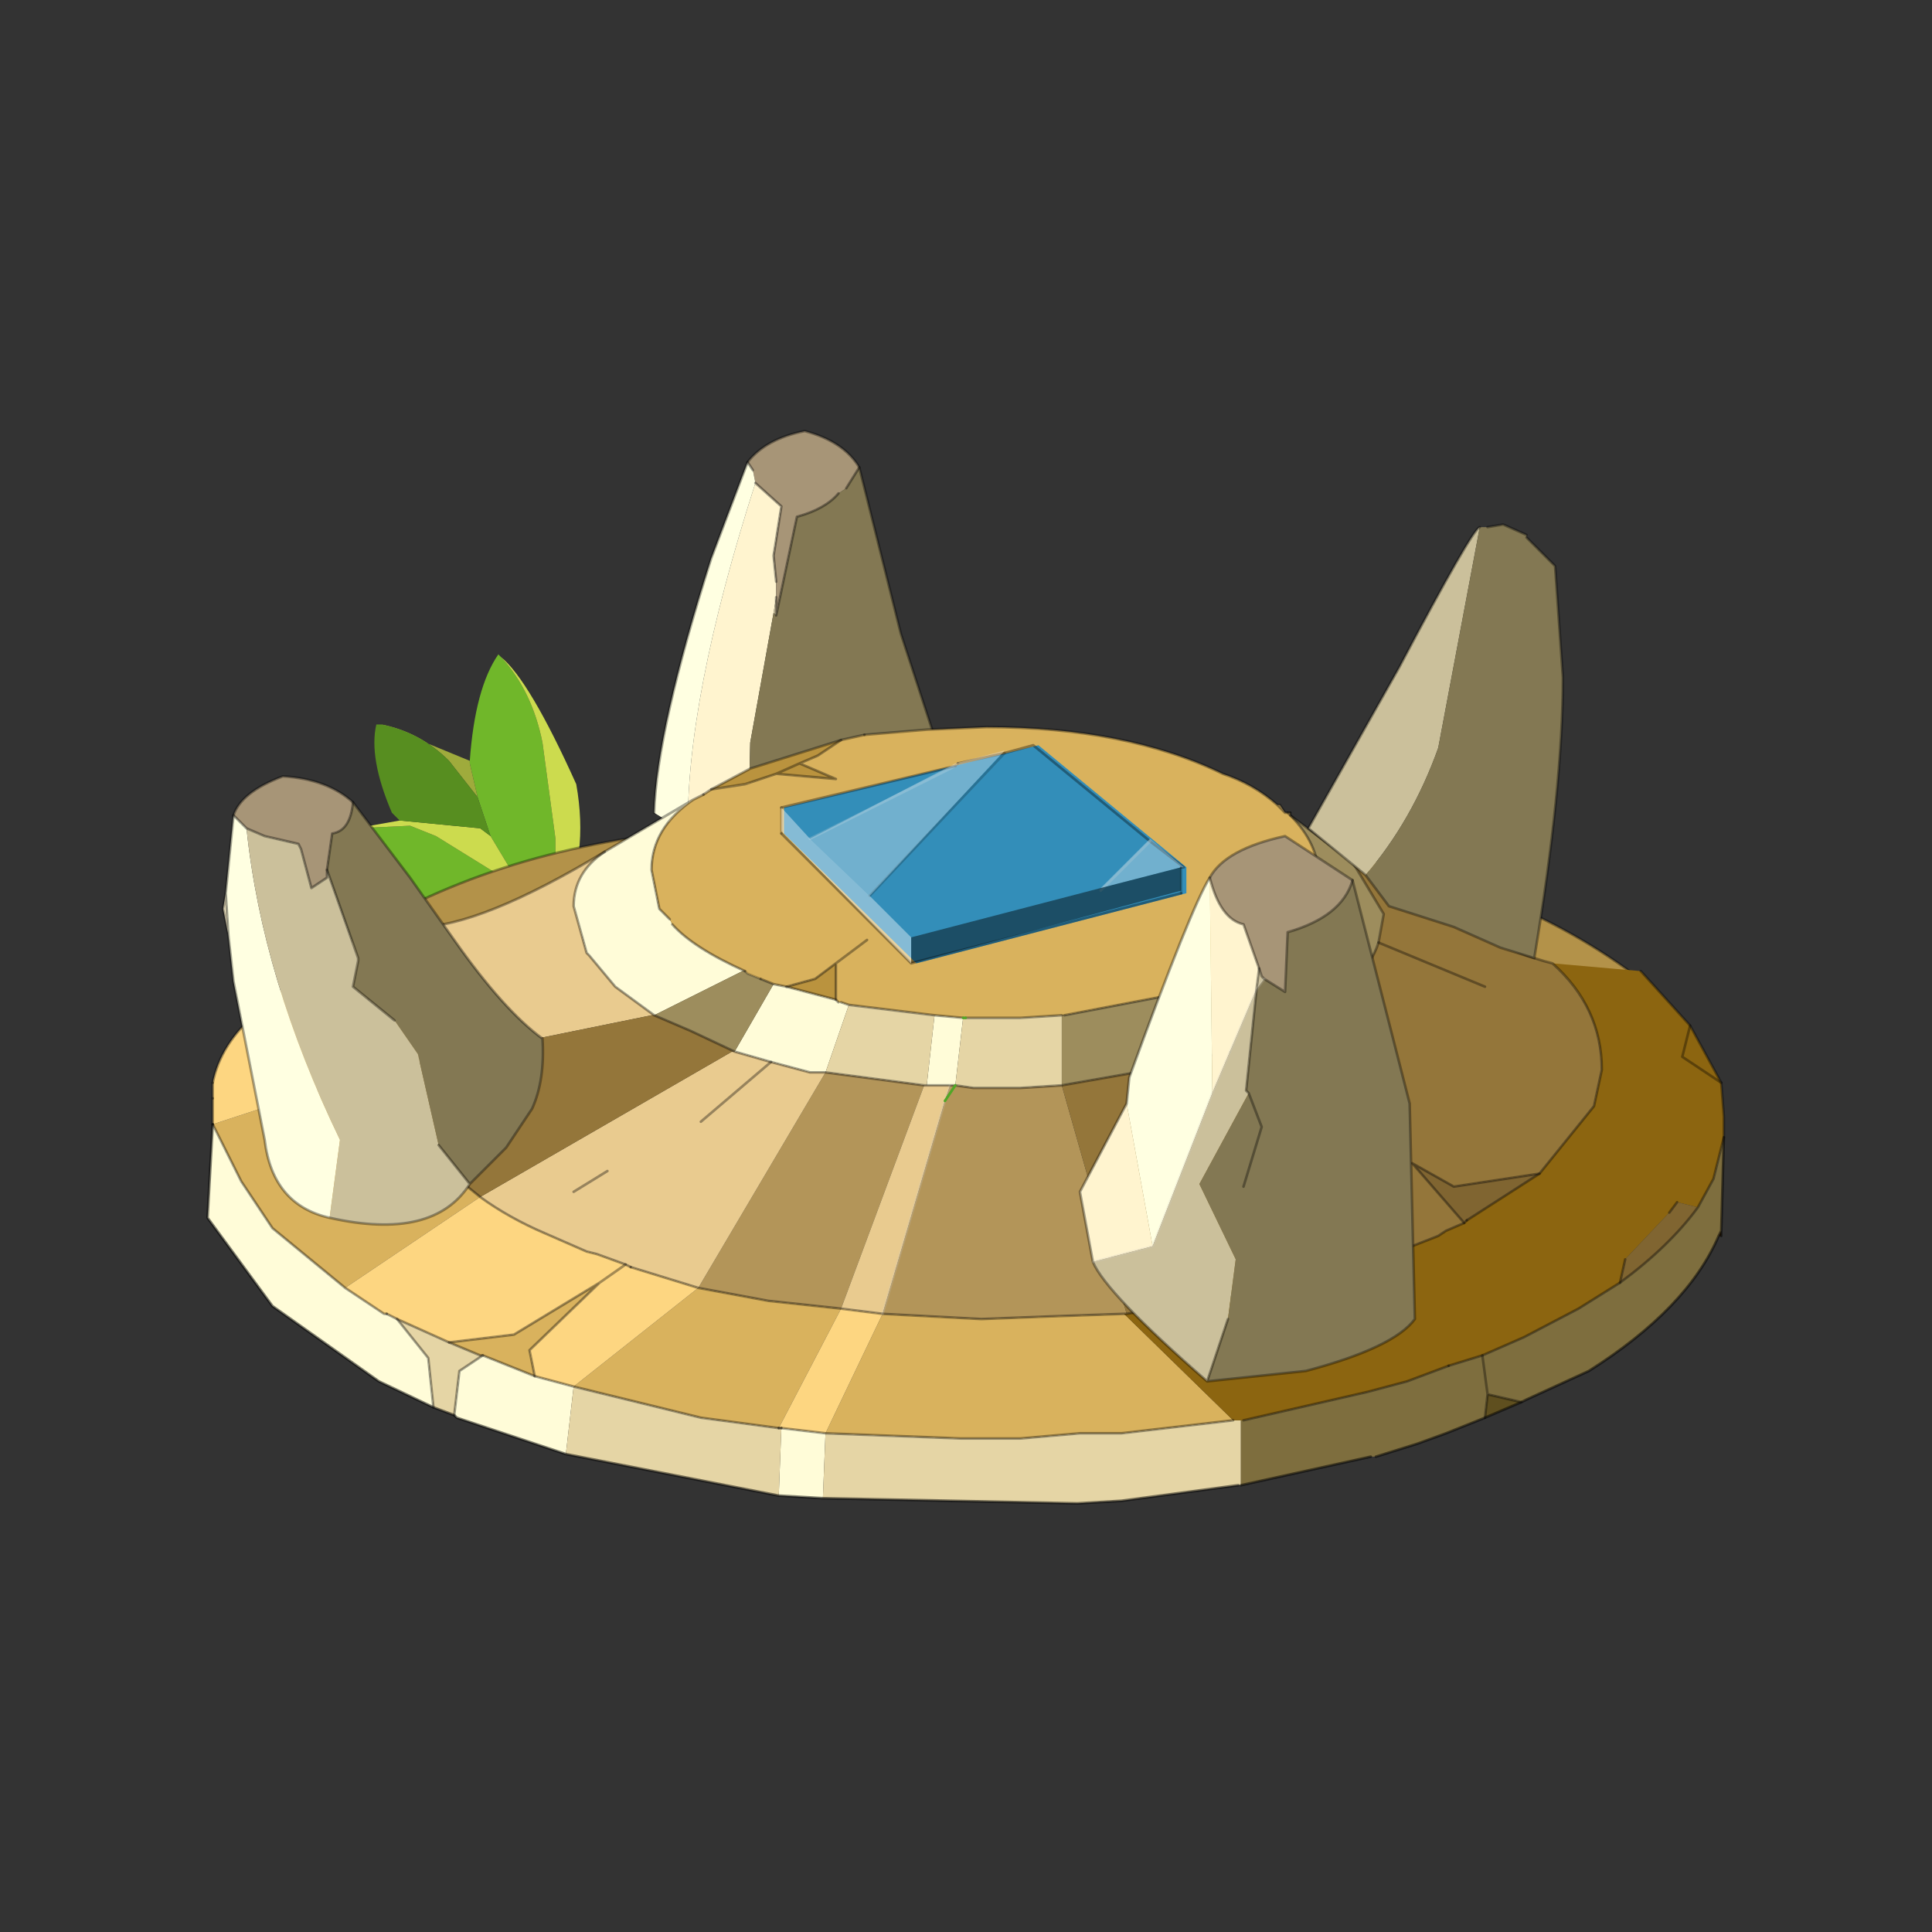 <?xml version="1.0" encoding="UTF-8" standalone="no"?>
<svg xmlns:xlink="http://www.w3.org/1999/xlink" height="440.0px" width="440.0px" xmlns="http://www.w3.org/2000/svg">
  <rect width="100%" height="100%" fill="#333333" stroke="none"/>
  <g transform="matrix(10.0, 0.0, 0.0, 10.0, 0.0, 0.0)">
    <use height="44.0" transform="matrix(0.909, 0.0, 0.0, 0.909, 2.0, 2.0)" width="44.0" xlink:href="#sprite0"/>
  </g>
  <defs>
    <g id="sprite0" transform="matrix(1.0, 0.0, 0.0, 1.0, 0.0, 0.0)">
      <use height="44.0" transform="matrix(1.0, 0.0, 0.0, 1.0, 0.0, 0.0)" width="44.0" xlink:href="#shape0"/>
      <use height="20.65" transform="matrix(1.301, 0.0, 0.0, 1.301, 3.0, 8.6)" width="29.2" xlink:href="#sprite1"/>
    </g>
    <g id="shape0" transform="matrix(1.0, 0.0, 0.0, 1.0, 0.0, 0.0)">
      <path d="M44.0 44.0 L0.0 44.0 0.0 0.0 44.0 0.0 44.0 44.0" fill="#43adca" fill-opacity="0.0" fill-rule="evenodd" stroke="none"/>
    </g>
    <g id="sprite1" transform="matrix(1.0, 0.0, 0.0, 1.0, 0.0, 0.0)">
      <use height="20.65" transform="matrix(1.0, 0.0, 0.0, 1.0, 0.0, 0.0)" width="29.2" xlink:href="#sprite2"/>
    </g>
    <g id="sprite2" transform="matrix(1.0, 0.0, 0.0, 1.0, 14.45, 25.45)">
      <use height="20.65" transform="matrix(1.0, 0.0, 0.0, 1.0, -14.45, -25.45)" width="29.2" xlink:href="#shape1"/>
    </g>
    <g id="shape1" transform="matrix(1.0, 0.0, 0.0, 1.0, 14.45, 25.45)">
      <path d="M-3.5 -22.25 L-3.5 -22.55 -3.55 -23.05 -3.4 -24.0 -3.9 -24.45 Q-5.25 -20.25 -5.2 -17.7 L-5.1 -17.65 -4.05 -17.35 -4.0 -19.45 -3.55 -21.95 -3.5 -22.25" fill="#fff4cf" fill-rule="evenodd" stroke="none"/>
      <path d="M-2.3 -24.25 L-2.15 -24.35 -1.9 -24.75 Q-2.2 -25.25 -2.95 -25.45 -3.7 -25.3 -4.05 -24.85 L-3.95 -24.7 -3.9 -24.45 -3.4 -24.0 -3.55 -23.05 -3.5 -22.55 -3.5 -22.25 -3.5 -21.9 -3.1 -23.8 Q-2.55 -23.95 -2.3 -24.25" fill="#a79577" fill-rule="evenodd" stroke="none"/>
      <path d="M-3.5 -21.9 L-3.5 -22.25 -3.55 -21.95 -3.5 -21.9" fill="#cbc09b" fill-rule="evenodd" stroke="none"/>
      <path d="M-3.9 -24.45 L-3.95 -24.7 -4.05 -24.85 -4.75 -23.0 Q-5.8 -19.7 -5.85 -18.1 L-5.2 -17.7 Q-5.25 -20.25 -3.9 -24.45" fill="#ffffe1" fill-rule="evenodd" stroke="none"/>
      <path d="M-2.15 -24.35 L-2.3 -24.25 Q-2.55 -23.95 -3.1 -23.8 L-3.5 -21.9 -3.55 -21.95 -4.0 -19.45 -4.05 -17.35 -2.8 -17.35 Q-2.05 -17.6 -1.5 -18.0 L-1.45 -17.95 Q-0.45 -18.6 -0.35 -19.25 L-1.1 -21.55 -1.9 -24.75 -2.15 -24.35" fill="#837853" fill-rule="evenodd" stroke="none"/>
      <path d="M-4.05 -24.85 Q-3.7 -25.3 -2.95 -25.45 -2.2 -25.25 -1.9 -24.75 L-1.1 -21.55 -0.35 -19.25 M-4.05 -24.85 L-4.75 -23.0 Q-5.8 -19.7 -5.85 -18.1" fill="none" stroke="#000000" stroke-linecap="round" stroke-linejoin="round" stroke-opacity="0.353" stroke-width="0.05"/>
      <path d="M-2.3 -24.25 Q-2.55 -23.95 -3.1 -23.8 L-3.5 -21.9 -3.5 -22.25 M-3.5 -22.55 L-3.55 -23.05 -3.4 -24.0 -3.9 -24.45 M-3.95 -24.7 L-4.05 -24.85 M-1.9 -24.75 L-2.15 -24.35" fill="none" stroke="#000000" stroke-linecap="round" stroke-linejoin="round" stroke-opacity="0.353" stroke-width="0.05"/>
      <path d="M-9.4 -19.1 Q-9.3 -20.5 -8.85 -21.15 L-8.8 -21.1 Q-8.2 -20.45 -8.0 -19.45 L-7.75 -17.6 -7.75 -16.4 -7.75 -16.05 -7.75 -16.0 -7.4 -15.7 -7.4 -15.65 -10.35 -15.8 Q-11.35 -16.85 -11.65 -17.8 L-11.6 -17.8 -10.55 -17.85 -10.05 -17.65 -9.0 -17.0 -8.6 -16.75 -8.2 -16.4 -8.55 -16.9 -9.0 -17.65 -9.25 -18.4 -9.4 -19.05 -9.4 -19.1" fill="#70b72a" fill-rule="evenodd" stroke="none"/>
      <path d="M-11.1 -19.8 L-9.4 -19.1 -9.4 -19.05 -9.25 -18.4 -9.8 -19.1 Q-10.35 -19.65 -11.1 -19.8" fill="#9fab3c" fill-rule="evenodd" stroke="none"/>
      <path d="M-8.8 -21.1 Q-8.25 -20.65 -7.35 -18.65 -7.1 -17.25 -7.65 -16.2 L-7.4 -15.7 -7.75 -16.0 -7.75 -16.05 -7.75 -16.4 -7.75 -17.6 -8.0 -19.45 Q-8.2 -20.45 -8.8 -21.1 M-11.6 -17.8 L-10.75 -17.95 -9.2 -17.8 -9.0 -17.65 -8.55 -16.9 -8.2 -16.4 -8.6 -16.75 -9.0 -17.0 -10.05 -17.65 -10.55 -17.85 -11.6 -17.8" fill="#ccdb4e" fill-rule="evenodd" stroke="none"/>
      <path d="M-10.75 -17.95 L-10.9 -18.1 Q-11.35 -19.15 -11.2 -19.8 L-11.1 -19.8 Q-10.35 -19.65 -9.8 -19.1 L-9.25 -18.4 -9.0 -17.65 -9.2 -17.8 -10.75 -17.95" fill="#578e20" fill-rule="evenodd" stroke="none"/>
      <path d="M-6.05 -17.65 L-7.0 -15.85 -10.55 -14.5 -12.5 -15.1 Q-9.9 -17.1 -6.05 -17.65" fill="#b39249" fill-rule="evenodd" stroke="none"/>
      <path d="M-12.5 -15.1 Q-9.9 -17.1 -6.05 -17.65" fill="none" stroke="#000000" stroke-linecap="round" stroke-linejoin="round" stroke-opacity="0.353" stroke-width="0.05"/>
      <path d="M13.2 -14.85 Q10.6 -16.85 6.75 -17.4 L7.7 -15.6 11.25 -14.25 13.2 -14.85" fill="#b39249" fill-rule="evenodd" stroke="none"/>
      <path d="M13.2 -14.85 Q10.6 -16.85 6.75 -17.4" fill="none" stroke="#000000" stroke-linecap="round" stroke-linejoin="round" stroke-opacity="0.353" stroke-width="0.05"/>
      <path d="M6.15 -18.25 L6.2 -18.25 6.3 -18.1 6.15 -18.25 M6.35 -18.1 L6.4 -18.1 6.4 -18.05 6.35 -18.1" fill="#cdac63" fill-rule="evenodd" stroke="none"/>
      <path d="M-2.6 -4.9 L-3.45 -4.95 -3.4 -6.25 -2.55 -6.15 -2.6 -4.9 M-7.55 -5.75 L-9.65 -6.45 -9.7 -6.5 -9.6 -7.35 -9.15 -7.65 -8.15 -7.25 -7.4 -7.05 -7.55 -5.75 M-10.1 -6.65 L-11.15 -7.15 -13.2 -8.6 -14.45 -10.3 -14.35 -12.1 -13.8 -11.0 -13.2 -10.1 -11.8 -8.95 -11.05 -8.45 -11.0 -8.45 -10.8 -8.35 -10.2 -7.6 -10.1 -6.65 M-6.8 -17.35 L-5.1 -18.35 Q-5.9 -17.8 -5.9 -17.0 L-5.75 -16.25 -5.55 -16.05 -5.5 -15.95 Q-5.1 -15.5 -4.1 -15.05 L-4.15 -15.05 -5.85 -14.2 -6.6 -14.75 -7.1 -15.35 -7.15 -15.4 -7.4 -16.3 Q-7.4 -16.95 -6.8 -17.35 M0.1 -14.15 L-0.05 -12.85 -0.15 -12.85 -0.6 -12.85 -0.45 -14.2 0.1 -14.15 M-3.55 -14.8 L-3.3 -14.75 -2.35 -14.5 -2.3 -14.45 -2.25 -14.45 -2.1 -14.4 -2.55 -13.1 -2.85 -13.1 -3.6 -13.3 -4.3 -13.5 -3.55 -14.8" fill="#fffcd8" fill-rule="evenodd" stroke="none"/>
      <path d="M-5.1 -18.35 L-4.9 -18.45 -4.75 -18.55 -4.1 -18.65 -3.5 -18.85 -2.35 -18.75 -3.05 -19.05 -2.7 -19.2 -2.25 -19.5 -1.8 -19.6 -0.6 -19.7 0.55 -19.75 Q3.25 -19.75 5.1 -18.85 5.7 -18.65 6.15 -18.25 L6.3 -18.1 6.35 -18.1 6.4 -18.05 Q6.95 -17.5 6.95 -16.85 6.95 -16.25 6.35 -15.7 5.85 -15.3 5.0 -14.9 L4.15 -14.6 2.05 -14.2 2.0 -14.2 1.2 -14.15 0.65 -14.15 0.15 -14.15 0.1 -14.15 -0.45 -14.2 -2.1 -14.4 -2.25 -14.45 -2.3 -14.45 -2.35 -14.5 -2.35 -15.2 -2.75 -14.9 -3.3 -14.75 -3.55 -14.8 -3.8 -14.9 -4.05 -15.0 -4.1 -15.05 Q-5.1 -15.5 -5.5 -15.95 L-5.55 -16.05 -5.75 -16.25 -5.9 -17.0 Q-5.9 -17.8 -5.1 -18.35 M-1.75 -15.65 L-2.35 -15.2 -1.75 -15.65" fill="#d9b25d" fill-rule="evenodd" stroke="none"/>
      <path d="M6.4 -18.05 L7.6 -17.15 8.2 -16.15 8.1 -15.6 Q7.85 -14.8 6.6 -14.1 L5.85 -13.75 5.25 -13.5 5.15 -13.5 4.95 -13.45 4.0 -13.2 2.0 -12.85 2.0 -14.2 2.05 -14.2 4.15 -14.6 5.0 -14.9 Q5.85 -15.3 6.35 -15.7 6.95 -16.25 6.95 -16.85 6.95 -17.5 6.4 -18.05 M-4.1 -15.05 L-4.05 -15.0 -3.8 -14.9 -3.55 -14.8 -4.3 -13.5 -5.15 -13.9 -5.85 -14.2 -4.15 -15.05 -4.1 -15.05" fill="#9d8d5d" fill-rule="evenodd" stroke="none"/>
      <path d="M5.45 -5.15 L5.4 -5.15 3.15 -4.85 2.3 -4.8 -2.6 -4.9 -2.55 -6.15 0.05 -6.05 1.2 -6.05 2.35 -6.15 3.15 -6.15 5.3 -6.4 5.45 -6.4 5.45 -5.15 M-3.45 -4.95 L-7.55 -5.75 -7.4 -7.05 -4.95 -6.45 -3.45 -6.25 -3.4 -6.25 -3.45 -4.95 M-9.7 -6.5 L-10.1 -6.65 -10.2 -7.6 -10.8 -8.35 -9.8 -7.9 -9.2 -7.65 -9.15 -7.65 -9.6 -7.35 -9.7 -6.5 M2.0 -14.2 L2.0 -12.85 1.2 -12.8 0.55 -12.8 0.3 -12.8 -0.05 -12.85 0.1 -14.15 0.15 -14.15 0.65 -14.15 1.2 -14.15 2.0 -14.2 M-2.1 -14.4 L-0.45 -14.2 -0.6 -12.85 -0.65 -12.85 -2.55 -13.1 -2.1 -14.4" fill="#e5d5a5" fill-rule="evenodd" stroke="none"/>
      <path d="M14.7 -10.05 L14.7 -9.95 14.65 -9.95 14.7 -10.05" fill="#2c1800" fill-rule="evenodd" stroke="none"/>
      <path d="M3.2 -8.45 L5.3 -6.4 3.15 -6.15 2.35 -6.15 1.2 -6.05 0.05 -6.05 -2.55 -6.15 -1.45 -8.45 0.45 -8.35 1.75 -8.4 3.2 -8.45 M-11.3 -13.1 L-10.6 -11.95 -10.4 -11.7 -10.25 -11.55 -9.2 -10.7 -11.8 -8.95 -13.2 -10.1 -13.8 -11.0 -14.35 -12.1 -11.3 -13.1 M-9.8 -7.9 L-8.55 -8.05 -6.9 -9.05 -8.25 -7.75 -8.15 -7.25 -9.15 -7.65 -9.2 -7.65 -9.8 -7.9 M-3.45 -6.25 L-4.95 -6.45 -7.4 -7.05 -5.0 -8.95 -3.65 -8.7 -2.25 -8.55 -3.45 -6.25" fill="#d9b25d" fill-rule="evenodd" stroke="none"/>
      <path d="M-14.35 -12.1 L-14.35 -12.6 -14.35 -12.9 Q-14.2 -13.65 -13.5 -14.25 -12.5 -15.25 -11.4 -15.75 L-10.4 -15.9 Q-11.7 -14.85 -11.35 -13.3 L-11.3 -13.1 -14.35 -12.1 M-1.45 -8.45 L-2.55 -6.15 -3.4 -6.25 -3.45 -6.25 -2.25 -8.55 -1.45 -8.45 M-9.2 -10.7 Q-8.65 -10.3 -7.95 -10.0 L-7.15 -9.65 -6.95 -9.6 -6.4 -9.4 -6.3 -9.35 -5.0 -8.95 -7.4 -7.05 -8.15 -7.25 -8.25 -7.75 -6.9 -9.05 -8.55 -8.05 -9.8 -7.9 -10.8 -8.35 -11.0 -8.45 -11.05 -8.45 -11.8 -8.95 -9.2 -10.7 M-6.4 -9.4 L-6.9 -9.05 -6.4 -9.4" fill="#fdd681" fill-rule="evenodd" stroke="none"/>
      <path d="M3.25 -8.45 L3.2 -8.45 1.75 -8.4 0.45 -8.35 -1.45 -8.45 -0.25 -12.55 -0.15 -12.85 -0.05 -12.85 0.3 -12.8 0.55 -12.8 1.2 -12.8 2.0 -12.85 3.25 -8.45 M-5.0 -8.95 L-2.55 -13.1 -0.65 -12.85 -2.25 -8.55 -3.65 -8.7 -5.0 -8.95 M-0.25 -12.55 L-0.05 -12.85 -0.25 -12.55" fill="#b39559" fill-rule="evenodd" stroke="none"/>
      <path d="M-10.4 -15.9 Q-9.2 -15.9 -6.8 -17.35 -7.4 -16.95 -7.4 -16.3 L-7.15 -15.4 -7.1 -15.35 -6.6 -14.75 -5.85 -14.2 -5.9 -14.2 -11.3 -13.1 -11.35 -13.3 Q-11.7 -14.85 -10.4 -15.9 M-9.2 -10.7 L-4.35 -13.5 -4.3 -13.5 -3.6 -13.3 -2.85 -13.1 -2.55 -13.1 -5.0 -8.95 -6.3 -9.35 -6.4 -9.4 -6.95 -9.6 -7.15 -9.65 -7.95 -10.0 Q-8.65 -10.3 -9.2 -10.7 M-4.95 -12.15 L-3.6 -13.3 -4.95 -12.15 M-0.6 -12.85 L-0.15 -12.85 -0.25 -12.55 -1.45 -8.45 -2.25 -8.55 -0.65 -12.85 -0.6 -12.85 M-6.75 -11.2 L-7.4 -10.8 -6.75 -11.2" fill="#e9cb8f" fill-rule="evenodd" stroke="none"/>
      <path d="M-5.85 -14.2 L-5.15 -13.9 -4.3 -13.5 -4.35 -13.5 -9.2 -10.7 -10.25 -11.55 -10.4 -11.7 -10.6 -11.95 -11.3 -13.1 -5.9 -14.2 -5.85 -14.2" fill="#94763a" fill-rule="evenodd" stroke="none"/>
      <path d="M13.15 -15.05 L14.1 -14.0 14.7 -12.9 14.75 -12.25 14.75 -11.85 14.55 -11.05 14.25 -10.5 13.85 -10.6 13.7 -10.4 12.85 -9.5 12.75 -9.05 11.95 -8.55 10.9 -8.0 10.1 -7.65 9.45 -7.45 8.65 -7.15 7.9 -6.95 5.5 -6.4 5.45 -6.4 5.3 -6.4 3.2 -8.45 3.25 -8.45 6.45 -9.0 6.5 -9.0 7.15 -9.15 8.05 -9.45 8.1 -9.5 9.25 -9.95 9.4 -10.05 9.75 -10.2 9.8 -10.25 11.2 -11.15 12.25 -12.45 12.4 -13.15 Q12.4 -14.35 11.45 -15.2 L13.15 -15.05 M14.1 -14.0 L13.95 -13.4 14.7 -12.9 13.95 -13.4 14.1 -14.0" fill="#8c6510" fill-rule="evenodd" stroke="none"/>
      <path d="M14.75 -11.85 L14.7 -10.05 14.65 -9.95 Q14.05 -8.55 12.15 -7.35 L10.95 -6.8 10.85 -6.75 10.2 -6.9 10.15 -6.45 9.4 -6.15 8.85 -5.95 8.05 -5.7 7.95 -5.7 5.45 -5.15 5.45 -6.4 5.5 -6.4 7.9 -6.95 8.65 -7.15 9.45 -7.45 10.1 -7.65 10.9 -8.0 11.95 -8.55 12.75 -9.05 Q13.7 -9.75 14.25 -10.5 L14.55 -11.05 14.75 -11.85 M10.1 -7.65 L10.2 -6.9 10.1 -7.65" fill="#7e6e3e" fill-rule="evenodd" stroke="none"/>
      <path d="M7.6 -17.15 Q10.2 -15.5 11.45 -15.2 12.4 -14.35 12.4 -13.15 L12.25 -12.45 11.2 -11.15 9.55 -10.9 8.75 -11.35 9.75 -10.2 9.4 -10.05 9.25 -9.95 8.1 -9.5 8.05 -9.45 7.15 -9.15 6.5 -9.0 6.45 -9.0 3.25 -8.45 2.0 -12.85 4.0 -13.2 4.95 -13.45 5.15 -13.5 5.25 -13.5 5.85 -13.75 6.6 -14.1 Q7.85 -14.8 8.1 -15.6 L8.2 -16.15 7.6 -17.15 M10.15 -14.75 L8.1 -15.6 10.15 -14.75" fill="#94763a" fill-rule="evenodd" stroke="none"/>
      <path d="M11.2 -11.15 L9.8 -10.25 9.75 -10.2 8.75 -11.35 9.55 -10.9 11.2 -11.15 M12.75 -9.05 L12.85 -9.5 13.7 -10.4 13.85 -10.6 14.25 -10.5 Q13.7 -9.75 12.75 -9.05" fill="#806531" fill-rule="evenodd" stroke="none"/>
      <path d="M10.85 -6.75 L10.15 -6.45 10.2 -6.9 10.85 -6.75" fill="#5f4f1f" fill-rule="evenodd" stroke="none"/>
      <path d="M-4.75 -18.55 L-4.0 -18.95 -2.25 -19.5 -2.7 -19.2 -3.05 -19.05 -2.35 -18.75 -3.5 -18.85 -4.1 -18.65 -4.75 -18.55 M-3.5 -18.85 L-3.05 -19.05 -3.5 -18.85 M-3.3 -14.75 L-2.75 -14.9 -2.35 -15.2 -2.35 -14.5 -3.3 -14.75" fill="#ba933e" fill-rule="evenodd" stroke="none"/>
      <path d="M-14.35 -12.6 L-14.35 -12.9 M6.4 -18.05 L7.6 -17.15 M8.05 -9.45 L7.15 -9.15 6.5 -9.0 6.45 -9.0 3.25 -8.45 3.2 -8.45 1.75 -8.4 0.45 -8.35 -1.45 -8.45 M5.5 -6.4 L7.9 -6.95 8.65 -7.15 9.45 -7.45 M2.0 -12.85 L4.0 -13.2 4.95 -13.45 5.15 -13.5 5.25 -13.5 M-0.05 -12.85 L0.3 -12.8 0.55 -12.8 1.2 -12.8 2.0 -12.85 M-2.55 -6.15 L0.05 -6.05 1.2 -6.05 2.35 -6.15 3.15 -6.15 5.3 -6.4 M-5.85 -14.2 L-6.6 -14.75 -7.1 -15.35 -7.15 -15.4 -7.4 -16.3 Q-7.4 -16.95 -6.8 -17.35 M-5.85 -14.2 L-5.15 -13.9 -4.3 -13.5 M-9.2 -10.7 Q-8.65 -10.3 -7.95 -10.0 L-7.15 -9.65 -6.95 -9.6 -6.4 -9.4 M-6.3 -9.35 L-5.0 -8.95 -3.65 -8.7 -2.25 -8.55 -1.45 -8.45 M-2.55 -13.1 L-2.85 -13.1 -3.6 -13.3 -4.3 -13.5 M-0.15 -12.85 L-0.6 -12.85 -0.65 -12.85 M-0.15 -12.85 L-0.05 -12.85 M-2.55 -13.1 L-0.65 -12.85 M-11.35 -13.3 L-11.3 -13.1 -10.6 -11.95 -10.4 -11.7 -10.25 -11.55 -9.2 -10.7 M-11.8 -8.95 L-11.05 -8.45 -11.0 -8.45 M-10.8 -8.35 L-9.8 -7.9 -9.2 -7.65 -9.15 -7.65 -8.15 -7.25 -7.4 -7.05 M-14.35 -12.1 L-13.8 -11.0 -13.2 -10.1 -11.8 -8.95 M-3.45 -6.25 L-4.95 -6.45 -7.4 -7.05 M-3.4 -6.25 L-2.55 -6.15" fill="none" stroke="#000000" stroke-linecap="round" stroke-linejoin="round" stroke-opacity="0.353" stroke-width="0.05"/>
      <path d="M-14.35 -12.1 L-14.35 -12.6 M-14.35 -12.9 Q-14.2 -13.65 -13.5 -14.25 -12.5 -15.25 -11.4 -15.75 L-10.4 -15.9 Q-9.2 -15.9 -6.8 -17.35 L-5.1 -18.35 -4.9 -18.45 M-4.75 -18.55 L-4.0 -18.95 -2.25 -19.5 M-1.8 -19.6 L-0.6 -19.7 0.55 -19.75 Q3.25 -19.75 5.1 -18.85 5.7 -18.65 6.15 -18.25 L6.2 -18.25 6.3 -18.1 6.35 -18.1 6.4 -18.05 Q6.95 -17.5 6.95 -16.85 6.95 -16.25 6.35 -15.7 5.85 -15.3 5.0 -14.9 L4.15 -14.6 2.05 -14.2 M6.4 -18.1 L6.4 -18.05 M2.0 -14.2 L1.2 -14.15 0.65 -14.15 0.15 -14.15 M6.15 -18.25 L6.3 -18.1 M-5.1 -18.35 Q-5.9 -17.8 -5.9 -17.0 L-5.75 -16.25 -5.55 -16.05 M-5.5 -15.95 Q-5.1 -15.5 -4.1 -15.05 M-3.8 -14.9 L-3.55 -14.8 -3.3 -14.75 M-2.25 -14.45 L-2.1 -14.4 -0.45 -14.2 0.1 -14.15 M-2.35 -14.5 L-2.3 -14.45 M-2.35 -14.5 L-3.3 -14.75" fill="none" stroke="#000000" stroke-linecap="round" stroke-linejoin="round" stroke-opacity="0.353" stroke-width="0.05"/>
      <path d="M13.15 -15.05 L14.1 -14.0 14.7 -12.9 14.75 -12.25 14.75 -11.85 M6.35 -18.1 L6.4 -18.1 M7.6 -17.15 Q10.2 -15.5 11.45 -15.2 12.4 -14.35 12.4 -13.15 L12.25 -12.45 11.2 -11.15 9.8 -10.25 M9.75 -10.2 L9.4 -10.05 9.25 -9.95 8.1 -9.5 8.05 -9.45 M9.45 -7.45 L10.1 -7.65 10.9 -8.0 11.95 -8.55 12.75 -9.05 M14.25 -10.5 L14.55 -11.05 14.75 -11.85 M5.25 -13.5 L5.85 -13.75 6.6 -14.1 Q7.85 -14.8 8.1 -15.6 L8.2 -16.15 7.6 -17.15 M14.25 -10.5 Q13.7 -9.75 12.75 -9.05 M-10.4 -15.9 Q-11.7 -14.85 -11.35 -13.3" fill="none" stroke="#000000" stroke-linecap="round" stroke-linejoin="round" stroke-opacity="0.353" stroke-width="0.05"/>
      <path d="M14.75 -11.85 L14.7 -10.05 14.7 -9.95 M14.65 -9.95 Q14.05 -8.55 12.15 -7.35 L10.95 -6.8 10.85 -6.75 10.15 -6.45 9.4 -6.15 8.85 -5.95 8.05 -5.7 M7.95 -5.7 L5.45 -5.15 M5.4 -5.15 L3.15 -4.85 2.3 -4.8 -2.6 -4.9 -3.45 -4.95 -7.55 -5.75 -9.65 -6.45 -9.7 -6.5 -10.1 -6.65 -11.15 -7.15 -13.2 -8.6 -14.45 -10.3 -14.35 -12.1 M14.65 -9.95 L14.7 -10.05 M-3.45 -6.25 L-3.4 -6.25" fill="none" stroke="#000000" stroke-linecap="round" stroke-linejoin="round" stroke-opacity="0.502" stroke-width="0.05"/>
      <path d="M-4.1 -15.05 L-4.05 -15.0 -3.8 -14.9" fill="none" stroke="#000000" stroke-linecap="round" stroke-linejoin="round" stroke-opacity="0.2" stroke-width="0.05"/>
      <path d="M-1.45 -8.45 L-0.25 -12.55 -0.15 -12.85" fill="none" stroke="#cccccc" stroke-linecap="round" stroke-linejoin="round" stroke-opacity="0.2" stroke-width="0.05"/>
      <path d="M-4.9 -18.45 L-4.75 -18.55 M-2.25 -19.5 L-1.8 -19.6 M9.8 -10.25 L9.75 -10.2 M12.75 -9.05 L12.85 -9.5 M13.7 -10.4 L13.85 -10.6 M14.7 -12.9 L13.95 -13.4 14.1 -14.0 M11.2 -11.15 L9.55 -10.9 8.75 -11.35 9.75 -10.2 M10.85 -6.75 L10.2 -6.9 10.15 -6.45 M8.1 -15.6 L10.15 -14.75 M10.2 -6.9 L10.1 -7.65 M-3.05 -19.05 L-3.5 -18.85 -2.35 -18.75 -3.05 -19.05 -2.7 -19.2 -2.25 -19.5 M-3.5 -18.85 L-4.1 -18.65 -4.75 -18.55 M-3.3 -14.75 L-2.75 -14.9 -2.35 -15.2 -1.75 -15.65 M-6.4 -9.4 L-6.3 -9.35 M-3.6 -13.3 L-4.95 -12.15 M-2.35 -15.2 L-2.35 -14.5 M-11.0 -8.45 L-10.8 -8.35 -10.2 -7.6 -10.1 -6.65 M-9.8 -7.9 L-8.55 -8.05 -6.9 -9.05 -6.4 -9.4 M-7.4 -10.8 L-6.75 -11.2 M-8.15 -7.25 L-8.25 -7.75 -6.9 -9.05 M-9.15 -7.65 L-9.6 -7.35 -9.7 -6.5" fill="none" stroke="#000000" stroke-linecap="round" stroke-linejoin="round" stroke-opacity="0.353" stroke-width="0.05"/>
      <path d="M0.15 -14.15 L0.1 -14.15 M-0.05 -12.85 L-0.25 -12.55" fill="none" stroke="#51a627" stroke-linecap="round" stroke-linejoin="round" stroke-width="0.05"/>
      <path d="M7.85 -16.9 L6.75 -17.8 8.5 -20.9 Q9.9 -23.55 10.05 -23.6 L9.25 -19.35 Q8.75 -17.95 7.85 -16.9 M6.0 -17.45 L6.3 -17.25 7.15 -16.5 6.9 -16.5 Q6.2 -17.0 6.0 -17.45" fill="#cbc09b" fill-rule="evenodd" stroke="none"/>
      <path d="M10.95 -23.4 L11.5 -22.85 11.65 -20.7 Q11.65 -18.6 11.1 -15.3 L10.45 -15.5 9.55 -15.9 8.3 -16.3 7.85 -16.9 Q8.75 -17.95 9.25 -19.35 L10.05 -23.6 10.2 -23.6 10.5 -23.65 10.95 -23.45 10.95 -23.4" fill="#837853" fill-rule="evenodd" stroke="none"/>
      <path d="M10.95 -23.4 L11.5 -22.85 11.65 -20.7 Q11.65 -18.6 11.1 -15.3 L10.45 -15.5 9.55 -15.9 8.3 -16.3 7.85 -16.9 6.75 -17.8 8.5 -20.9 Q9.9 -23.55 10.05 -23.6 M10.2 -23.6 L10.5 -23.65 10.95 -23.45" fill="none" stroke="#000000" stroke-linecap="round" stroke-linejoin="round" stroke-opacity="0.353" stroke-width="0.05"/>
      <path d="M1.55 -19.4 L4.4 -17.05 4.4 -16.55 -0.8 -15.2 -3.35 -17.7 -3.35 -18.2 1.55 -19.4" fill="#338eb9" fill-rule="evenodd" stroke="none"/>
      <path d="M3.7 -17.55 L1.45 -19.4 0.9 -19.25 0.0 -19.05 M4.3 -17.05 L4.35 -17.05 3.7 -17.55 M-3.4 -17.7 L-0.9 -15.2 4.3 -16.55 M-0.05 -19.0 L-3.4 -18.2" fill="none" stroke="#000000" stroke-linecap="round" stroke-linejoin="round" stroke-opacity="0.353" stroke-width="0.05"/>
      <path d="M0.9 -19.25 L-1.7 -16.5 M0.0 -19.05 L-0.05 -19.0 M4.3 -16.55 L4.3 -17.05 M-3.4 -18.2 L-3.4 -17.7" fill="none" stroke="#000000" stroke-linecap="round" stroke-linejoin="round" stroke-opacity="0.2" stroke-width="0.05"/>
      <path d="M3.7 -17.55 L2.75 -16.6" fill="none" stroke="#cccccc" stroke-linecap="round" stroke-linejoin="round" stroke-opacity="0.2" stroke-width="0.05"/>
      <path d="M-0.05 -19.0 L-2.85 -17.6" fill="none" stroke="#e1e1e1" stroke-linecap="round" stroke-linejoin="round" stroke-opacity="0.2" stroke-width="0.05"/>
      <path d="M-2.85 -17.6 L-0.05 -19.05 0.9 -19.3 -1.7 -16.5 -2.85 -17.6 M2.75 -16.65 L3.7 -17.6 4.35 -17.05 4.3 -17.05 2.75 -16.65" fill="#ffffff" fill-opacity="0.302" fill-rule="evenodd" stroke="none"/>
      <path d="M-0.9 -15.7 L2.75 -16.65 4.3 -17.05 4.3 -16.6 -0.9 -15.2 -0.9 -15.7" fill="#000000" fill-opacity="0.451" fill-rule="evenodd" stroke="none"/>
      <path d="M-2.85 -17.6 L-1.7 -16.5 -0.9 -15.7 -0.9 -15.2 -3.4 -17.75 -3.4 -18.2 -2.85 -17.6" fill="#ffffff" fill-opacity="0.4" fill-rule="evenodd" stroke="none"/>
      <path d="M2.6 -9.45 L2.35 -10.8 3.25 -12.5 3.75 -9.75 2.6 -9.45 M4.85 -16.85 Q5.05 -16.05 5.5 -15.95 L5.8 -15.1 5.75 -14.7 4.9 -12.7 4.85 -16.85" fill="#fff4cf" fill-rule="evenodd" stroke="none"/>
      <path d="M4.85 -16.85 Q5.15 -17.4 6.3 -17.65 L7.6 -16.8 Q7.4 -16.1 6.35 -15.8 L6.3 -14.65 5.9 -14.9 5.85 -14.95 5.8 -15.1 5.5 -15.95 Q5.05 -16.05 4.85 -16.85" fill="#a79577" fill-rule="evenodd" stroke="none"/>
      <path d="M3.25 -12.5 L3.3 -13.0 Q4.5 -16.3 4.85 -16.85 L4.9 -12.7 3.75 -9.75 3.25 -12.5" fill="#ffffe1" fill-rule="evenodd" stroke="none"/>
      <path d="M4.8 -7.15 Q2.85 -8.85 2.6 -9.45 L3.75 -9.75 4.9 -12.7 5.75 -14.7 5.8 -15.1 5.85 -14.95 5.9 -14.9 5.75 -14.7 5.55 -12.75 5.6 -12.7 4.65 -10.95 5.35 -9.5 5.2 -8.35 4.8 -7.15" fill="#cbc09b" fill-rule="evenodd" stroke="none"/>
      <path d="M7.6 -16.8 L8.7 -12.5 8.8 -8.35 Q8.4 -7.8 6.7 -7.35 L4.8 -7.15 5.2 -8.35 5.35 -9.5 4.65 -10.95 5.6 -12.7 5.55 -12.75 5.75 -14.7 5.9 -14.9 6.3 -14.65 6.35 -15.8 Q7.4 -16.1 7.6 -16.8 M5.5 -10.9 L5.85 -12.05 5.6 -12.7 5.85 -12.05 5.5 -10.9" fill="#837853" fill-rule="evenodd" stroke="none"/>
      <path d="M4.85 -16.85 Q5.15 -17.4 6.3 -17.65 L7.6 -16.8 8.7 -12.5 8.8 -8.35 Q8.4 -7.8 6.7 -7.35 L4.8 -7.15 Q2.85 -8.85 2.6 -9.45 L2.35 -10.8 3.25 -12.5 3.3 -13.0 Q4.5 -16.3 4.85 -16.85 M5.8 -15.1 L5.75 -14.7 5.55 -12.75 5.6 -12.7 5.85 -12.05 5.5 -10.9 M4.8 -7.15 L5.2 -8.35" fill="none" stroke="#000000" stroke-linecap="round" stroke-linejoin="round" stroke-opacity="0.353" stroke-width="0.05"/>
      <path d="M4.85 -16.85 Q5.05 -16.05 5.5 -15.95 L5.8 -15.1 5.85 -14.95 5.9 -14.9 6.3 -14.65 6.35 -15.8 Q7.4 -16.1 7.6 -16.8" fill="none" stroke="#000000" stroke-linecap="round" stroke-linejoin="round" stroke-opacity="0.353" stroke-width="0.05"/>
      <path d="M5.75 -14.7 L5.9 -14.9 M3.75 -9.75 L2.6 -9.45 M4.9 -12.7 L3.75 -9.75 M4.9 -12.7 L5.75 -14.7" fill="none" stroke="#cccccc" stroke-linecap="round" stroke-linejoin="round" stroke-opacity="0.2" stroke-width="0.05"/>
      <path d="M-14.05 -15.75 L-14.15 -16.25 -14.1 -16.55 -14.05 -15.75" fill="#fff4cf" fill-rule="evenodd" stroke="none"/>
      <path d="M-12.15 -17.0 L-12.15 -16.85 -12.45 -16.65 -12.65 -17.4 -12.7 -17.5 -13.35 -17.65 -13.7 -17.8 -13.95 -18.05 Q-13.8 -18.5 -13.0 -18.8 -12.15 -18.75 -11.65 -18.3 -11.7 -17.75 -12.05 -17.7 L-12.15 -17.0" fill="#a79577" fill-rule="evenodd" stroke="none"/>
      <path d="M-13.95 -18.05 L-13.7 -17.8 Q-13.4 -14.9 -11.9 -11.8 L-12.1 -10.3 Q-13.2 -10.55 -13.35 -11.8 L-13.95 -14.85 -14.05 -15.75 -14.1 -16.55 -13.95 -18.05" fill="#ffffe1" fill-rule="evenodd" stroke="none"/>
      <path d="M-13.7 -17.8 L-13.35 -17.65 -12.7 -17.5 -12.65 -17.4 -12.45 -16.65 -12.15 -16.85 -12.15 -17.0 -11.55 -15.3 -11.55 -15.25 -11.65 -14.75 -10.85 -14.1 -10.4 -13.45 -10.0 -11.7 -9.4 -10.95 Q-10.1 -9.85 -12.1 -10.3 L-11.9 -11.8 Q-13.4 -14.9 -13.7 -17.8" fill="#cbc09b" fill-rule="evenodd" stroke="none"/>
      <path d="M-12.15 -17.0 L-12.05 -17.7 Q-11.7 -17.75 -11.65 -18.3 L-10.55 -16.85 -9.7 -15.65 Q-8.75 -14.3 -8.0 -13.75 -7.95 -12.95 -8.2 -12.4 L-8.7 -11.65 -9.4 -10.95 -10.0 -11.7 -10.4 -13.45 -10.85 -14.1 -11.65 -14.75 -11.55 -15.25 -11.55 -15.3 -12.15 -17.0" fill="#837853" fill-rule="evenodd" stroke="none"/>
      <path d="M-11.65 -18.3 Q-12.15 -18.75 -13.0 -18.8 -13.8 -18.5 -13.95 -18.05 M-12.1 -10.3 Q-10.1 -9.85 -9.4 -10.95 L-10.0 -11.7 M-10.85 -14.1 L-11.65 -14.75 -11.55 -15.25 -11.55 -15.3 -12.15 -17.0 M-14.1 -16.55 L-14.15 -16.25 -14.05 -15.75 -14.1 -16.55 -13.95 -18.05 M-9.4 -10.95 L-8.7 -11.65 -8.2 -12.4 Q-7.95 -12.95 -8.0 -13.75 -8.75 -14.3 -9.7 -15.65 L-10.55 -16.85 -11.65 -18.3 M-14.05 -15.75 L-13.95 -14.85 -13.35 -11.8 Q-13.2 -10.55 -12.1 -10.3" fill="none" stroke="#000000" stroke-linecap="round" stroke-linejoin="round" stroke-opacity="0.353" stroke-width="0.05"/>
      <path d="M-13.7 -17.8 L-13.35 -17.65 -12.7 -17.5 -12.65 -17.4 -12.45 -16.65 -12.15 -16.85 -12.15 -17.0 -12.05 -17.7 Q-11.7 -17.75 -11.65 -18.3 M-13.95 -18.05 L-13.7 -17.8" fill="none" stroke="#000000" stroke-linecap="round" stroke-linejoin="round" stroke-opacity="0.353" stroke-width="0.05"/>
    </g>
  </defs>
</svg>
